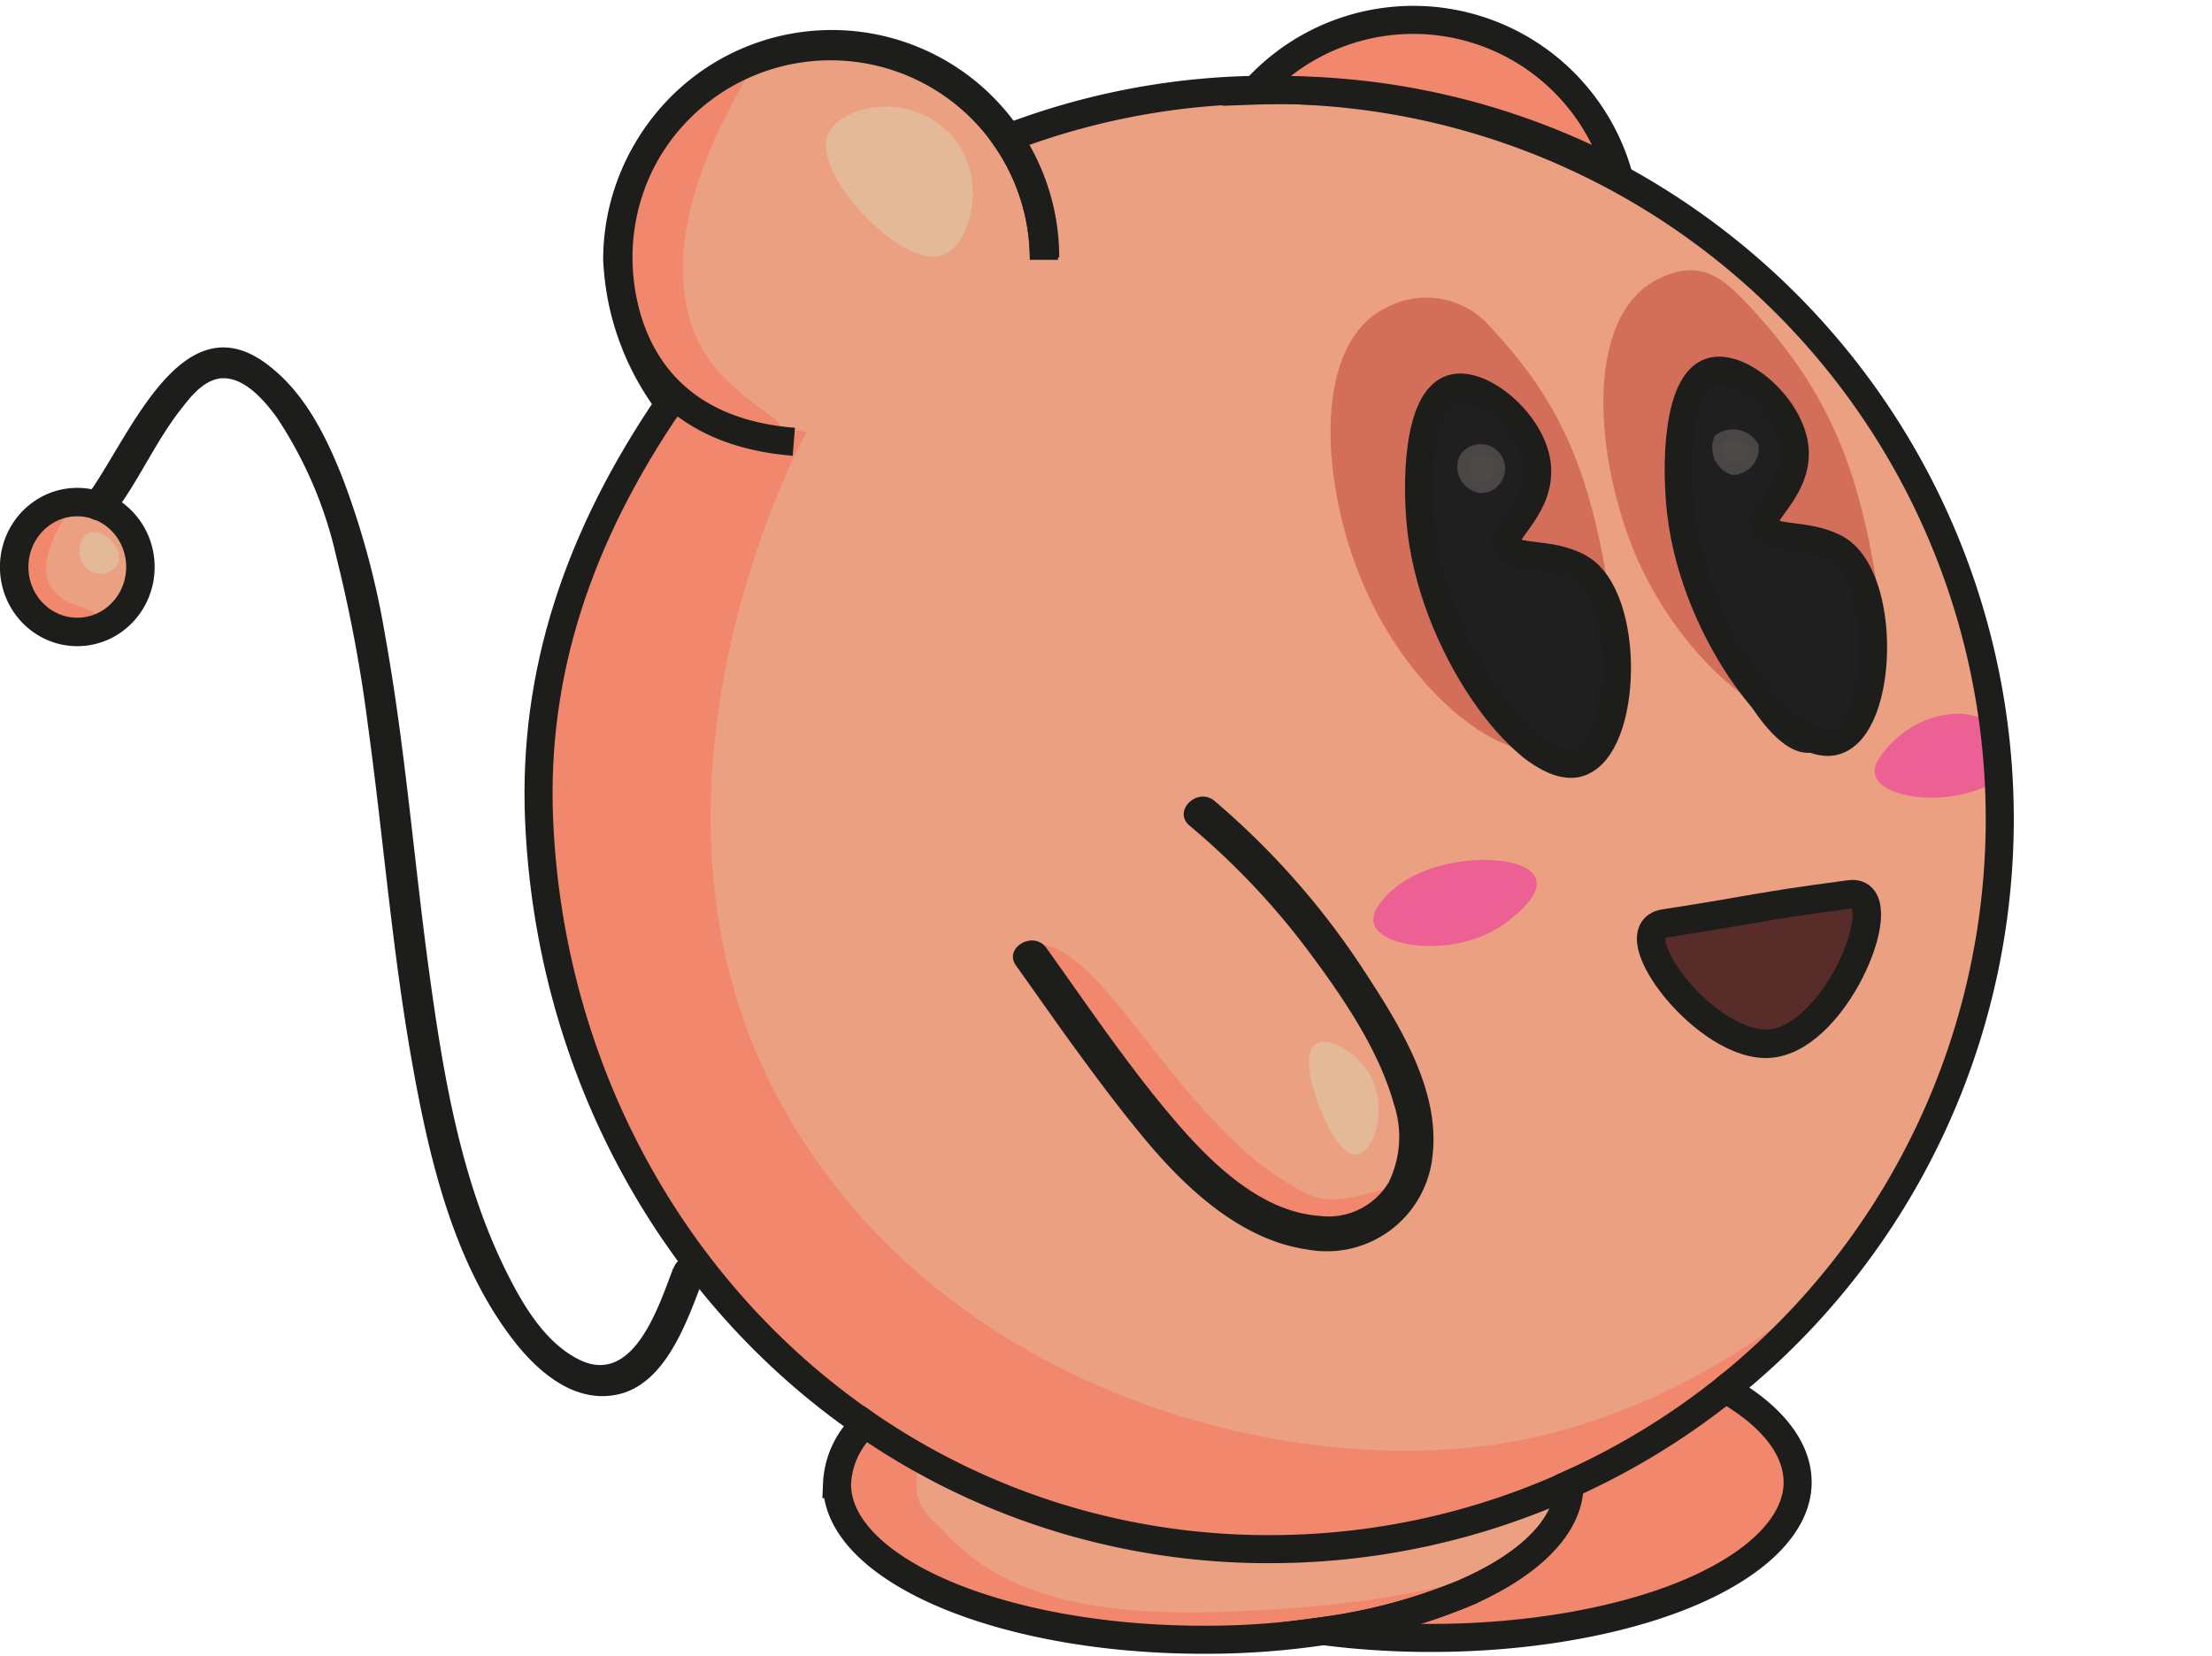<svg xmlns="http://www.w3.org/2000/svg" viewBox="0 0 157.69 118.05"><defs><style>.cls-1,.cls-2{fill:#eca082;stroke:#eca082;}.cls-1,.cls-10,.cls-12,.cls-13,.cls-2,.cls-3,.cls-4,.cls-5,.cls-6,.cls-7,.cls-8,.cls-9{stroke-miterlimit:10;}.cls-1,.cls-4,.cls-5,.cls-6,.cls-7,.cls-8,.cls-9{stroke-width:0.75px;}.cls-2,.cls-3{stroke-width:0.75px;}.cls-3{fill:#f1876d;stroke:#f1876d;}.cls-4{fill:#d36e5b;stroke:#d36e5b;}.cls-5{fill:#ec6095;stroke:#ec6094;}.cls-6{fill:#e4b998;stroke:#e4b998;}.cls-7{fill:#1f1f1f;stroke:#1f1f1f;}.cls-8{fill:#582d29;stroke:#582d29;}.cls-9{fill:#4c4947;stroke:#494645;}.cls-10,.cls-12,.cls-13{fill:none;stroke:#1d1d1b;}.cls-10{stroke-width:2px;}.cls-11{fill:#1d1d1b;}.cls-12{stroke-width:2.03px;}.cls-13{stroke-width:2.03px;}</style></defs><g id="Capa_9" data-name="Capa 9"><path class="cls-1" d="M3.79,45c1.66.88,7.07-2.85,6.19-6.19-.49-1.84-2.83-3.38-4.45-2.9C2.62,36.73,2,44,3.79,45Z"/><path class="cls-2" d="M56.82,30.46A13.72,13.72,0,0,1,53.72,5.1C61.15,1.3,68.55,7,69.59,7.81c1.46,1.17,4.55,3.63,5,7.36C75.58,22.57,66,32.57,56.82,30.46Z"/><path class="cls-2" d="M78.66,7.43C55.88,12.78,38.12,34.18,38.2,57.94c.1,24.52,19.13,39.14,21.68,41,14.73,10.94,35.9,14.67,53,6.39,13-6.28,19.76-17.59,21.68-20.9a54.62,54.62,0,0,0,6.78-19.55A50.56,50.56,0,0,0,139,39.56a51.14,51.14,0,0,0-13.93-20.13C114,9.64,96.46,3.24,78.66,7.43Z"/><path class="cls-3" d="M4.85,35.78C4.76,35.73.4,40.87,2,43.23c1.11,1.59,4.46,1.26,4.55.87S4.1,43.61,3.2,41.88C2,39.46,4.93,35.82,4.85,35.78Z"/><path class="cls-3" d="M73.46,67.72c4.55-.83,9.77,11.91,18.2,17,2.71,1.64,3.48,1.55,9.19-.19.74-.23-1.23,1.7-3.1,2.22-1.59.44-3.77,3-14.51-5.71-2.42-2-9.39-9.14-8.71-11.22C74.77,69.11,72.5,67.89,73.46,67.72Z"/><path class="cls-3" d="M91,4.91C90.78,3.63,98.49-.27,105.56,2c5.62,1.81,9.42,7.06,8.71,8.13s-4.49-1.83-13-3.58C94.4,5.13,91.06,5.74,91,4.91Z"/><path class="cls-3" d="M53.34,4.47c-.28-.16-15,5.48-6.29,21.26,2.15,3.89,7.84,5.3,8.16,4.81s-3.9-2.22-5.75-6C45.34,16,53.59,4.62,53.34,4.47Z"/><path class="cls-3" d="M48.78,29C37.42,46.94,37,60.6,42.5,75.55c8.82,23.79,33.92,40,64.44,31.41,12.64-3.56,21.12-11.76,21.52-13.1.27-.9-8.83,7.93-22.73,9.63-16.23,2-40.14-5-50.8-25.4-11.51-22.08,2-47,2-47C52.93,30.49,49.46,28,48.78,29Z"/><path class="cls-3" d="M87,111c-3.4-.88-6.87-1.74-7.84-2-4-1.19,2,5.14,8,6.07,25.06,3.87,36.75-2.51,36.68-3,0-.28,5.77-5.2,4.13-7.23-1-1.28-.93-1.38-4.26-5.13-.46-.52-13,8.32-16.65,8.71C103,108.79,90.69,111.17,87,111Z"/><path class="cls-2" d="M62.43,103.3c27.32,9.29,25,7.4,31.48,8,8.39.77,18.92-6.31,18.37-5.23-6.52,12.67-41.72,14.65-48.39,3.29C63.36,108.46,60.3,102.57,62.43,103.3Z"/><path class="cls-3" d="M60.24,105.25c0,4.13,4.66,9,10.64,9.89,25.07,3.87,36.75-2.51,36.68-3,0-.28-5.67,2.83-21.29,3.19-10.83.25-16-2.26-19.36-6-.46-.52-2.32-1.62-1.9-4.23C65.66,101.07,60.24,100.08,60.24,105.25Z"/></g><g id="Capa_10" data-name="Capa 10"><path class="cls-4" d="M118.43,20.2C113.35,22.63,114,32.55,117,39.56c3.2,7.33,10.08,13.39,14.58,11.22,2.43-1.17,2.52-3.83,2.2-6.45-1.29-10.32-3.54-16-9.29-22.19C122.56,20.07,121.18,18.88,118.43,20.2Z"/><path class="cls-4" d="M99,22.27c-5.08,2.43-4.48,12.34-1.42,19.35C100.73,49,107.6,55,112.11,52.85c2.43-1.17,3-4.35,2.71-7-1.29-10.32-3-16.06-8.78-22.2A5.66,5.66,0,0,0,99,22.27Z"/><path class="cls-5" d="M134.56,53.88c2.66-3.38,6.9-3.05,7.48-1.42.37,1,.94,2.38.65,2.58-3.31,2.29-8.24,1.54-8.65.13C133.91,54.71,134.27,54.25,134.56,53.88Z"/><path class="cls-5" d="M98.82,64.46c2.65-3.38,9.74-3.31,10.32-1.68.37,1-1.9,2.64-2.19,2.84-3.31,2.29-8.24,1.54-8.65.13C98.17,65.29,98.53,64.83,98.82,64.46Z"/><path class="cls-6" d="M6.39,38.39a1.33,1.33,0,0,0,.22,2A1.08,1.08,0,0,0,8,40.14c.32-.47-.11-1.22-.59-1.55C7.36,38.56,6.76,38.15,6.39,38.39Z"/><path class="cls-6" d="M59.4,9.68c-1.17,2.54,5.2,9.18,7.74,8.13,1.7-.7,3-5.34.19-8.13S60.16,8,59.4,9.68Z"/><path class="cls-6" d="M96.69,81.94c.85-.1,1.93-3,.58-5.22-.86-1.4-2.67-2.41-3.29-1.94C92.81,75.67,95.36,82.11,96.69,81.94Z"/><path class="cls-7" d="M120.88,27.75c-4.58,3.5,3.22,25.93,8.13,25.55,3.23-.26,6.1-10.41,3.29-13-1.76-1.61-5.29.21-6.58-1.55-.8-1.09.81-2.26,1-5.42,0-.55.22-4.55-1.94-5.8A3.82,3.82,0,0,0,120.88,27.75Z"/><path class="cls-7" d="M102.56,28.91c-4.59,3.5,3.22,25.94,8.13,25.55,3.22-.25,6.09-10.4,3.29-13-1.76-1.61-5.29.21-6.58-1.55-.8-1.09.81-2.25,1-5.42,0-.55.22-4.55-1.94-5.8A3.82,3.82,0,0,0,102.56,28.91Z"/><path class="cls-8" d="M118.17,66.65c3.1.78,8.88-1.2,13.52-2.55,3-.87.73,9.55-4.61,10.49S115.17,65.9,118.17,66.65Z"/><path class="cls-9" d="M122.56,31.3a1.64,1.64,0,0,0,1,2.19A1.53,1.53,0,0,0,125,31.81,1.72,1.72,0,0,0,122.56,31.3Z"/><path class="cls-9" d="M104.37,32.72a1.52,1.52,0,0,0,1.16,2.06,1.37,1.37,0,1,0-1.16-2.06Z"/></g><g id="Capa_2" data-name="Capa 2"><g id="Capa_11" data-name="Capa 11"><path class="cls-10" d="M74.42,18.51a15.21,15.21,0,0,0-30.42,0,18.51,18.51,0,0,0,4.38,11.14"/><path class="cls-10" d="M74.41,18.51a15.16,15.16,0,0,0-2.68-8.63A51.77,51.77,0,0,1,90.46,6.4c.8,0,1.6,0,2.39.06A52,52,0,0,1,123,99.05"/><path class="cls-10" d="M47.82,28.61c-6.66,9.7-9.82,19.45-9.39,29.82.75,17.92,9.65,33.75,23.22,43.1"/><path class="cls-10" d="M89.45,6.46a51.52,51.52,0,0,1,25.89,5.91A15.19,15.19,0,0,0,89.45,6.46Z"/><path class="cls-11" d="M48,90.41C47,93,45.23,98.77,41.4,97c-2.41-1.13-4-3.75-5.14-6-3.37-6.61-4.64-14.23-5.64-21.51-1.1-8-1.72-16.15-3.16-24.15a59.05,59.05,0,0,0-3-11.16c-1.11-2.83-2.56-5.84-4.95-7.83C13,20.77,9.16,31.49,6.1,35.49c-.88,1.16,1.09,2.3,2,1.15,1.83-2.4,3-5.21,4.9-7.59.69-.9,1.69-2.09,2.94-2.08,1.55,0,2.91,1.6,3.76,2.75a29.59,29.59,0,0,1,4.28,10,103.19,103.19,0,0,1,2.25,12c1.1,8,1.73,16.08,3.14,24,1.18,6.64,2.86,14,7,19.54,1.67,2.25,4.23,4.66,7.27,4.24C47.45,99,49,94.12,50.21,91c.54-1.36-1.65-2-2.18-.61Z"/><path class="cls-10" d="M130.85,39.1c3.7,2,3.44,12.67,0,13.72-3.24,1-10-7.55-11-16.24-.41-3.38-.27-9.29,2.1-10.06,2.13-.69,6,2.73,6,5.82,0,2.77-2.7,4.32-2.13,5.27S128.77,38,130.85,39.1Z"/><path class="cls-12" d="M112.54,40.48c3.75,2.05,3.49,12.82,0,13.89-3.29,1-10.1-7.65-11.18-16.44-.42-3.43-.28-9.41,2.13-10.19,2.15-.7,6.12,2.76,6.08,5.89,0,2.81-2.73,4.37-2.16,5.34S110.43,39.33,112.54,40.48Z"/><path class="cls-12" d="M131.87,63.77c3.35-.45-.79,10.18-5.65,10.64-4.51.42-10.92-8-7.59-8.56C125.44,64.8,124.93,64.69,131.87,63.77Z"/><path class="cls-10" d="M74.51,18.35a15.21,15.21,0,0,0-30.42,0c0,3.88,1.56,12.28,12.5,13.15"/></g><g id="Capa_1" data-name="Capa 1"><ellipse class="cls-13" cx="5.51" cy="40.43" rx="4.5" ry="4.63"/><path class="cls-10" d="M128.15,105.69c0,3-2.88,5.79-7.53,7.8s-11.32,3.3-18.6,3.3a59.34,59.34,0,0,1-7.7-.49,40.18,40.18,0,0,0,10-2.68c4.63-2,7.51-4.74,7.53-7.77A52,52,0,0,0,123,99.05C126.22,100.9,128.15,103.2,128.15,105.69Z"/><path class="cls-10" d="M111.89,105.85c0,3-2.9,5.77-7.53,7.77a40.18,40.18,0,0,1-10,2.68,56.87,56.87,0,0,1-8.56.62c-14.43,0-26.13-5-26.13-11.1a6.16,6.16,0,0,1,2-4.29,50.32,50.32,0,0,0,15.17,7.09,50.87,50.87,0,0,0,13.64,1.84A51.79,51.79,0,0,0,111.89,105.85Z"/><path class="cls-11" d="M84.8,58.87a53.25,53.25,0,0,1,8.48,8.95c2.41,3.23,5,7,6.08,10.88A7.39,7.39,0,0,1,99,84.3a5,5,0,0,1-5,2.39c-4.13-.31-7.67-3.78-10.21-6.75-3.33-3.88-6.22-8.19-9.19-12.34-.93-1.3-3.1,0-2.16,1.26,3,4.22,6,8.56,9.31,12.53,2.92,3.47,6.81,7.06,11.49,7.71a7.57,7.57,0,0,0,8.89-6.76c.53-4.71-2.46-9.41-4.93-13.19A56,56,0,0,0,86.57,57.1c-1.22-1-3,.73-1.77,1.77Z"/></g></g></svg>